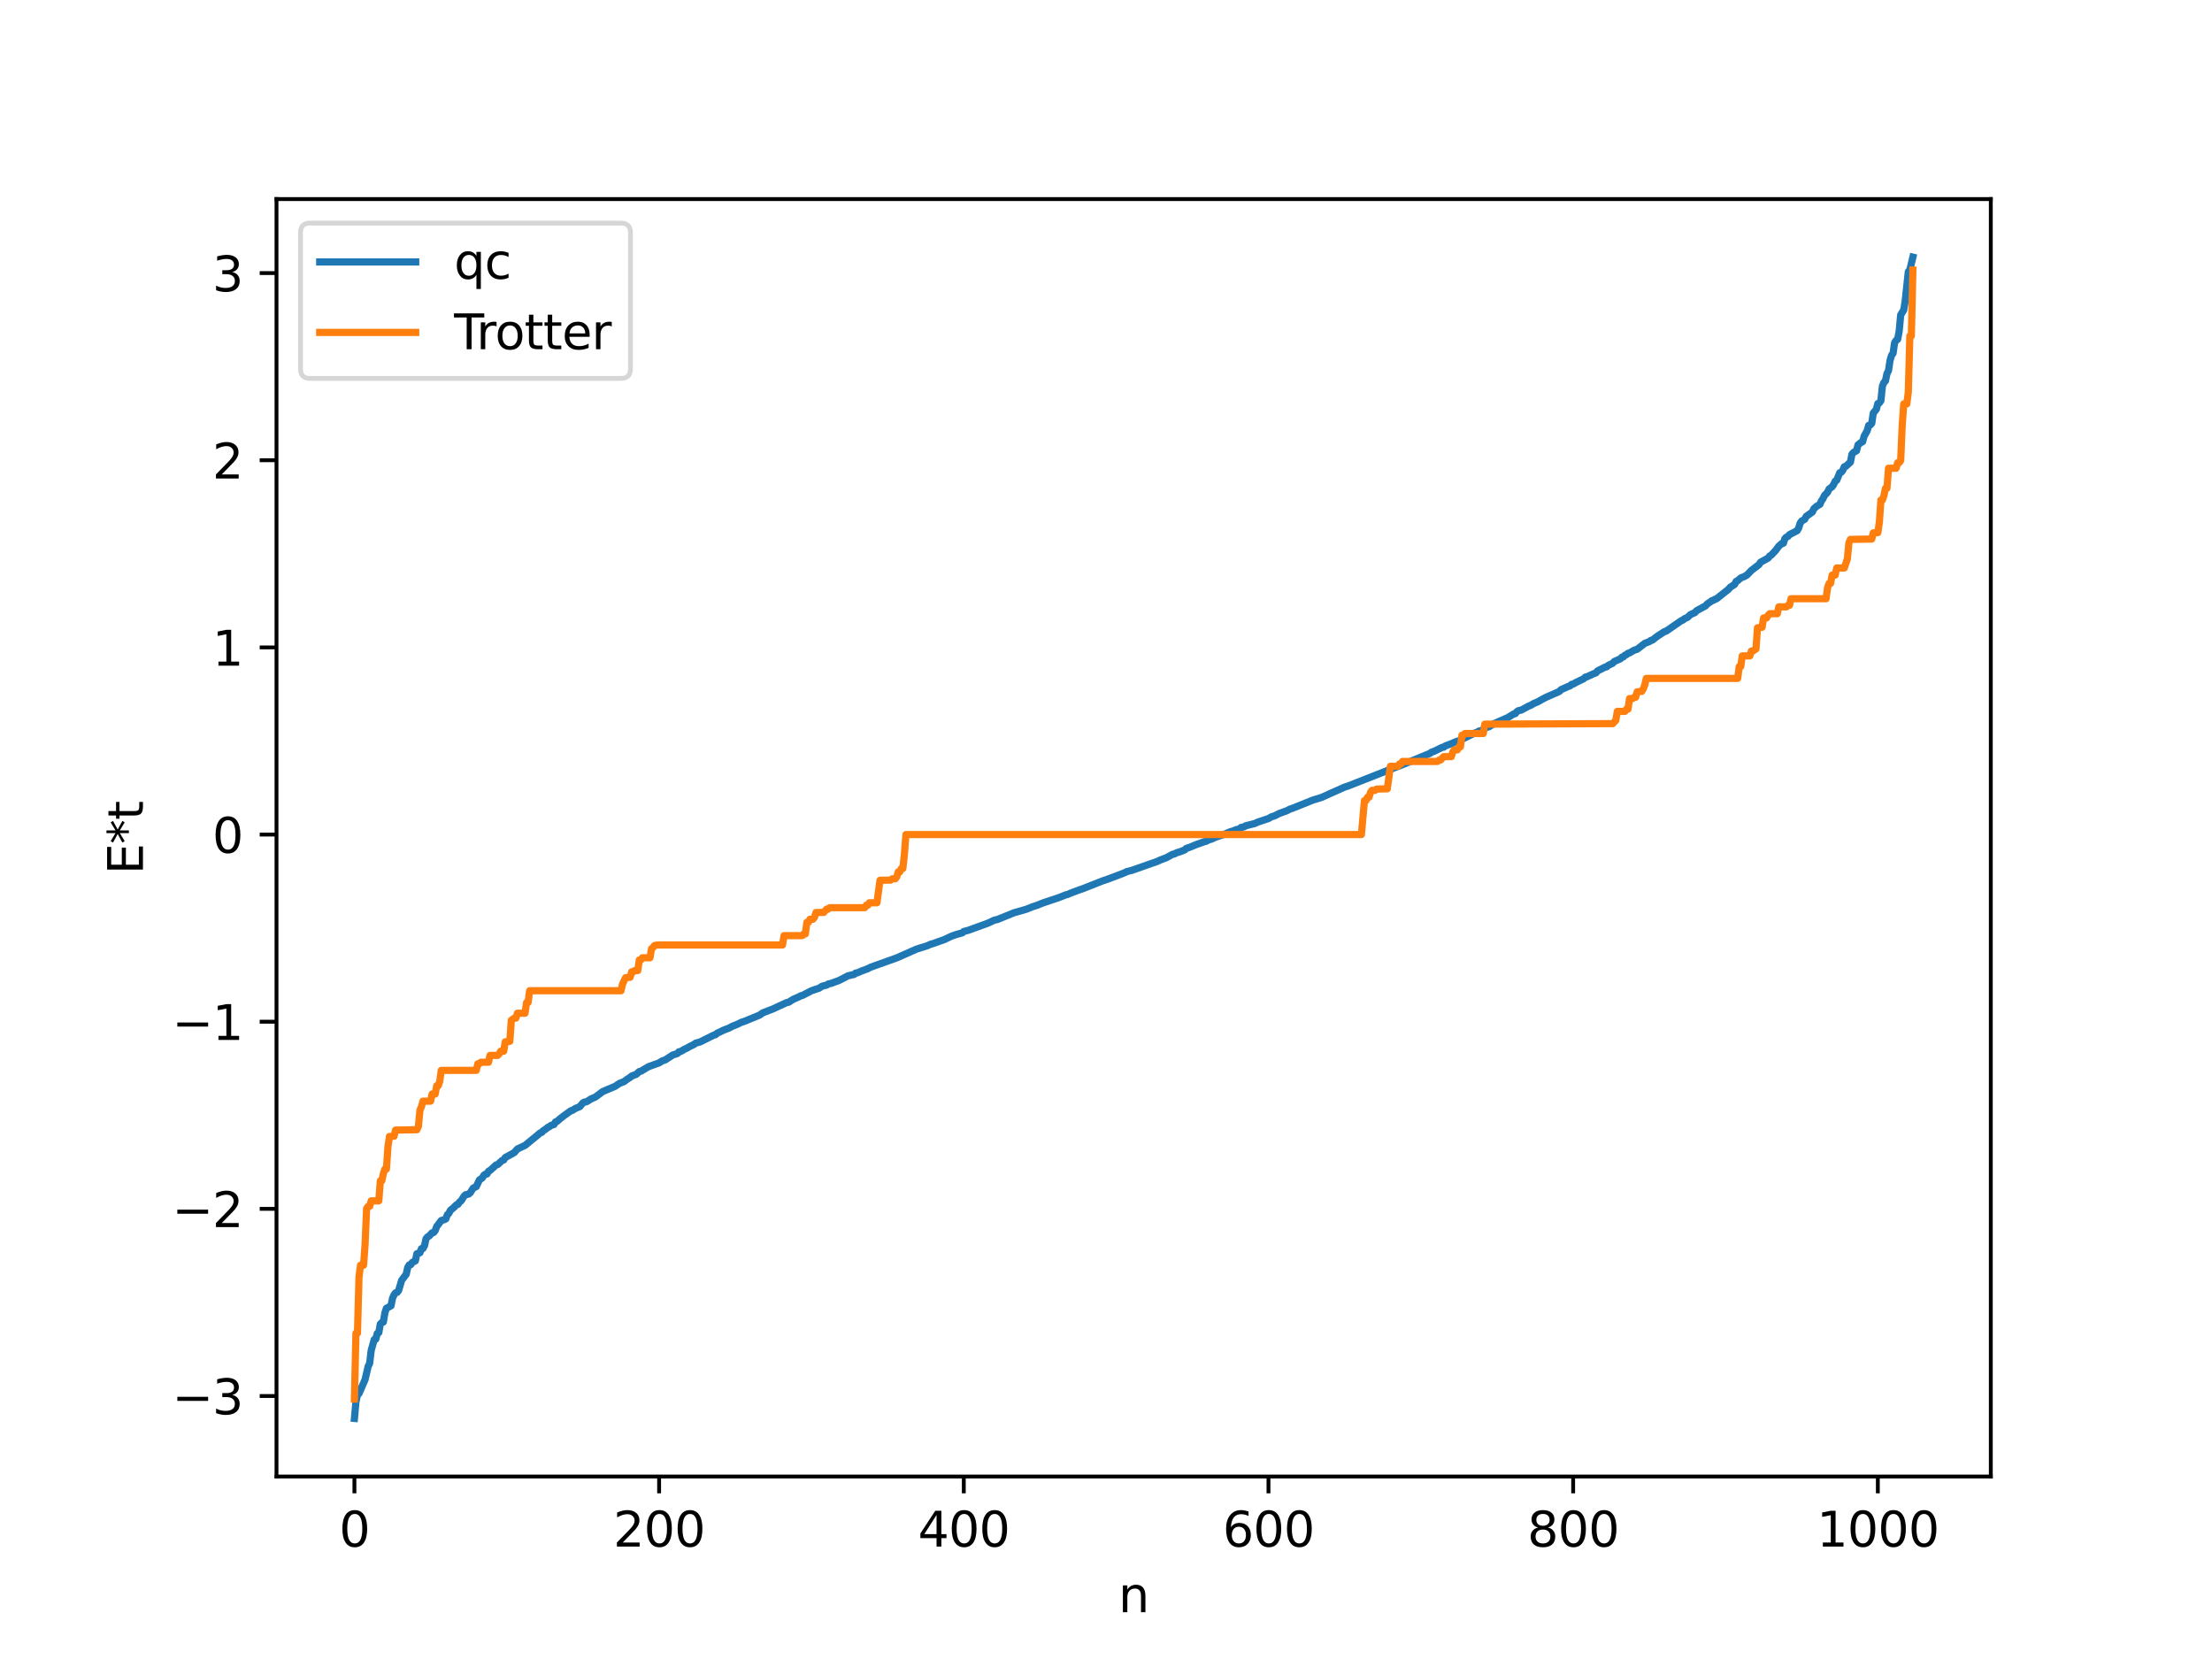 <?xml version="1.0" encoding="utf-8" standalone="no"?>
<!DOCTYPE svg PUBLIC "-//W3C//DTD SVG 1.1//EN"
  "http://www.w3.org/Graphics/SVG/1.1/DTD/svg11.dtd">
<svg xmlns:xlink="http://www.w3.org/1999/xlink" width="460.8pt" height="345.6pt" viewBox="0 0 460.8 345.6" xmlns="http://www.w3.org/2000/svg" version="1.1">
 <defs>
  <style type="text/css">*{stroke-linejoin: round; stroke-linecap: butt}</style>
 </defs>
 <g id="figure_1">
  <g id="patch_1">
   <path d="M 0 345.6 
L 460.8 345.6 
L 460.8 0 
L 0 0 
z
" style="fill: #ffffff"/>
  </g>
  <g id="axes_1">
   <g id="patch_2">
    <path d="M 57.6 307.584 
L 414.72 307.584 
L 414.72 41.472 
L 57.6 41.472 
z
" style="fill: #ffffff"/>
   </g>
   <g id="matplotlib.axis_1">
    <g id="xtick_1">
     <g id="line2d_1">
      <defs>
       <path id="mfb6d22812a" d="M 0 0 
L 0 3.5 
" style="stroke: #000000; stroke-width: 0.8"/>
      </defs>
      <g>
       <use xlink:href="#mfb6d22812a" x="73.833" y="307.584" style="stroke: #000000; stroke-width: 0.8"/>
      </g>
     </g>
     <g id="text_1">
      <!-- 0 -->
      <g transform="translate(70.651 322.182) scale(0.1 -0.1)">
       <defs>
        <path id="DejaVuSans-30" d="M 2034 4250 
Q 1547 4250 1301 3770 
Q 1056 3291 1056 2328 
Q 1056 1369 1301 889 
Q 1547 409 2034 409 
Q 2525 409 2770 889 
Q 3016 1369 3016 2328 
Q 3016 3291 2770 3770 
Q 2525 4250 2034 4250 
z
M 2034 4750 
Q 2819 4750 3233 4129 
Q 3647 3509 3647 2328 
Q 3647 1150 3233 529 
Q 2819 -91 2034 -91 
Q 1250 -91 836 529 
Q 422 1150 422 2328 
Q 422 3509 836 4129 
Q 1250 4750 2034 4750 
z
" transform="scale(0.016)"/>
       </defs>
       <use xlink:href="#DejaVuSans-30"/>
      </g>
     </g>
    </g>
    <g id="xtick_2">
     <g id="line2d_2">
      <g>
       <use xlink:href="#mfb6d22812a" x="137.304" y="307.584" style="stroke: #000000; stroke-width: 0.8"/>
      </g>
     </g>
     <g id="text_2">
      <!-- 200 -->
      <g transform="translate(127.76 322.182) scale(0.1 -0.1)">
       <defs>
        <path id="DejaVuSans-32" d="M 1228 531 
L 3431 531 
L 3431 0 
L 469 0 
L 469 531 
Q 828 903 1448 1529 
Q 2069 2156 2228 2338 
Q 2531 2678 2651 2914 
Q 2772 3150 2772 3378 
Q 2772 3750 2511 3984 
Q 2250 4219 1831 4219 
Q 1534 4219 1204 4116 
Q 875 4013 500 3803 
L 500 4441 
Q 881 4594 1212 4672 
Q 1544 4750 1819 4750 
Q 2544 4750 2975 4387 
Q 3406 4025 3406 3419 
Q 3406 3131 3298 2873 
Q 3191 2616 2906 2266 
Q 2828 2175 2409 1742 
Q 1991 1309 1228 531 
z
" transform="scale(0.016)"/>
       </defs>
       <use xlink:href="#DejaVuSans-32"/>
       <use xlink:href="#DejaVuSans-30" x="63.623"/>
       <use xlink:href="#DejaVuSans-30" x="127.246"/>
      </g>
     </g>
    </g>
    <g id="xtick_3">
     <g id="line2d_3">
      <g>
       <use xlink:href="#mfb6d22812a" x="200.775" y="307.584" style="stroke: #000000; stroke-width: 0.8"/>
      </g>
     </g>
     <g id="text_3">
      <!-- 400 -->
      <g transform="translate(191.231 322.182) scale(0.1 -0.1)">
       <defs>
        <path id="DejaVuSans-34" d="M 2419 4116 
L 825 1625 
L 2419 1625 
L 2419 4116 
z
M 2253 4666 
L 3047 4666 
L 3047 1625 
L 3713 1625 
L 3713 1100 
L 3047 1100 
L 3047 0 
L 2419 0 
L 2419 1100 
L 313 1100 
L 313 1709 
L 2253 4666 
z
" transform="scale(0.016)"/>
       </defs>
       <use xlink:href="#DejaVuSans-34"/>
       <use xlink:href="#DejaVuSans-30" x="63.623"/>
       <use xlink:href="#DejaVuSans-30" x="127.246"/>
      </g>
     </g>
    </g>
    <g id="xtick_4">
     <g id="line2d_4">
      <g>
       <use xlink:href="#mfb6d22812a" x="264.246" y="307.584" style="stroke: #000000; stroke-width: 0.8"/>
      </g>
     </g>
     <g id="text_4">
      <!-- 600 -->
      <g transform="translate(254.702 322.182) scale(0.1 -0.1)">
       <defs>
        <path id="DejaVuSans-36" d="M 2113 2584 
Q 1688 2584 1439 2293 
Q 1191 2003 1191 1497 
Q 1191 994 1439 701 
Q 1688 409 2113 409 
Q 2538 409 2786 701 
Q 3034 994 3034 1497 
Q 3034 2003 2786 2293 
Q 2538 2584 2113 2584 
z
M 3366 4563 
L 3366 3988 
Q 3128 4100 2886 4159 
Q 2644 4219 2406 4219 
Q 1781 4219 1451 3797 
Q 1122 3375 1075 2522 
Q 1259 2794 1537 2939 
Q 1816 3084 2150 3084 
Q 2853 3084 3261 2657 
Q 3669 2231 3669 1497 
Q 3669 778 3244 343 
Q 2819 -91 2113 -91 
Q 1303 -91 875 529 
Q 447 1150 447 2328 
Q 447 3434 972 4092 
Q 1497 4750 2381 4750 
Q 2619 4750 2861 4703 
Q 3103 4656 3366 4563 
z
" transform="scale(0.016)"/>
       </defs>
       <use xlink:href="#DejaVuSans-36"/>
       <use xlink:href="#DejaVuSans-30" x="63.623"/>
       <use xlink:href="#DejaVuSans-30" x="127.246"/>
      </g>
     </g>
    </g>
    <g id="xtick_5">
     <g id="line2d_5">
      <g>
       <use xlink:href="#mfb6d22812a" x="327.717" y="307.584" style="stroke: #000000; stroke-width: 0.8"/>
      </g>
     </g>
     <g id="text_5">
      <!-- 800 -->
      <g transform="translate(318.173 322.182) scale(0.1 -0.1)">
       <defs>
        <path id="DejaVuSans-38" d="M 2034 2216 
Q 1584 2216 1326 1975 
Q 1069 1734 1069 1313 
Q 1069 891 1326 650 
Q 1584 409 2034 409 
Q 2484 409 2743 651 
Q 3003 894 3003 1313 
Q 3003 1734 2745 1975 
Q 2488 2216 2034 2216 
z
M 1403 2484 
Q 997 2584 770 2862 
Q 544 3141 544 3541 
Q 544 4100 942 4425 
Q 1341 4750 2034 4750 
Q 2731 4750 3128 4425 
Q 3525 4100 3525 3541 
Q 3525 3141 3298 2862 
Q 3072 2584 2669 2484 
Q 3125 2378 3379 2068 
Q 3634 1759 3634 1313 
Q 3634 634 3220 271 
Q 2806 -91 2034 -91 
Q 1263 -91 848 271 
Q 434 634 434 1313 
Q 434 1759 690 2068 
Q 947 2378 1403 2484 
z
M 1172 3481 
Q 1172 3119 1398 2916 
Q 1625 2713 2034 2713 
Q 2441 2713 2670 2916 
Q 2900 3119 2900 3481 
Q 2900 3844 2670 4047 
Q 2441 4250 2034 4250 
Q 1625 4250 1398 4047 
Q 1172 3844 1172 3481 
z
" transform="scale(0.016)"/>
       </defs>
       <use xlink:href="#DejaVuSans-38"/>
       <use xlink:href="#DejaVuSans-30" x="63.623"/>
       <use xlink:href="#DejaVuSans-30" x="127.246"/>
      </g>
     </g>
    </g>
    <g id="xtick_6">
     <g id="line2d_6">
      <g>
       <use xlink:href="#mfb6d22812a" x="391.188" y="307.584" style="stroke: #000000; stroke-width: 0.8"/>
      </g>
     </g>
     <g id="text_6">
      <!-- 1000 -->
      <g transform="translate(378.463 322.182) scale(0.1 -0.1)">
       <defs>
        <path id="DejaVuSans-31" d="M 794 531 
L 1825 531 
L 1825 4091 
L 703 3866 
L 703 4441 
L 1819 4666 
L 2450 4666 
L 2450 531 
L 3481 531 
L 3481 0 
L 794 0 
L 794 531 
z
" transform="scale(0.016)"/>
       </defs>
       <use xlink:href="#DejaVuSans-31"/>
       <use xlink:href="#DejaVuSans-30" x="63.623"/>
       <use xlink:href="#DejaVuSans-30" x="127.246"/>
       <use xlink:href="#DejaVuSans-30" x="190.869"/>
      </g>
     </g>
    </g>
    <g id="text_7">
     <!-- n -->
     <g transform="translate(232.991 335.861) scale(0.1 -0.1)">
      <defs>
       <path id="DejaVuSans-6e" d="M 3513 2113 
L 3513 0 
L 2938 0 
L 2938 2094 
Q 2938 2591 2744 2837 
Q 2550 3084 2163 3084 
Q 1697 3084 1428 2787 
Q 1159 2491 1159 1978 
L 1159 0 
L 581 0 
L 581 3500 
L 1159 3500 
L 1159 2956 
Q 1366 3272 1645 3428 
Q 1925 3584 2291 3584 
Q 2894 3584 3203 3211 
Q 3513 2838 3513 2113 
z
" transform="scale(0.016)"/>
      </defs>
      <use xlink:href="#DejaVuSans-6e"/>
     </g>
    </g>
   </g>
   <g id="matplotlib.axis_2">
    <g id="ytick_1">
     <g id="line2d_7">
      <defs>
       <path id="mc167077371" d="M 0 0 
L -3.5 0 
" style="stroke: #000000; stroke-width: 0.8"/>
      </defs>
      <g>
       <use xlink:href="#mc167077371" x="57.6" y="290.816" style="stroke: #000000; stroke-width: 0.8"/>
      </g>
     </g>
     <g id="text_8">
      <!-- −3 -->
      <g transform="translate(35.858 294.615) scale(0.1 -0.1)">
       <defs>
        <path id="DejaVuSans-2212" d="M 678 2272 
L 4684 2272 
L 4684 1741 
L 678 1741 
L 678 2272 
z
" transform="scale(0.016)"/>
        <path id="DejaVuSans-33" d="M 2597 2516 
Q 3050 2419 3304 2112 
Q 3559 1806 3559 1356 
Q 3559 666 3084 287 
Q 2609 -91 1734 -91 
Q 1441 -91 1130 -33 
Q 819 25 488 141 
L 488 750 
Q 750 597 1062 519 
Q 1375 441 1716 441 
Q 2309 441 2620 675 
Q 2931 909 2931 1356 
Q 2931 1769 2642 2001 
Q 2353 2234 1838 2234 
L 1294 2234 
L 1294 2753 
L 1863 2753 
Q 2328 2753 2575 2939 
Q 2822 3125 2822 3475 
Q 2822 3834 2567 4026 
Q 2313 4219 1838 4219 
Q 1578 4219 1281 4162 
Q 984 4106 628 3988 
L 628 4550 
Q 988 4650 1302 4700 
Q 1616 4750 1894 4750 
Q 2613 4750 3031 4423 
Q 3450 4097 3450 3541 
Q 3450 3153 3228 2886 
Q 3006 2619 2597 2516 
z
" transform="scale(0.016)"/>
       </defs>
       <use xlink:href="#DejaVuSans-2212"/>
       <use xlink:href="#DejaVuSans-33" x="83.789"/>
      </g>
     </g>
    </g>
    <g id="ytick_2">
     <g id="line2d_8">
      <g>
       <use xlink:href="#mc167077371" x="57.6" y="251.829" style="stroke: #000000; stroke-width: 0.8"/>
      </g>
     </g>
     <g id="text_9">
      <!-- −2 -->
      <g transform="translate(35.858 255.628) scale(0.1 -0.1)">
       <use xlink:href="#DejaVuSans-2212"/>
       <use xlink:href="#DejaVuSans-32" x="83.789"/>
      </g>
     </g>
    </g>
    <g id="ytick_3">
     <g id="line2d_9">
      <g>
       <use xlink:href="#mc167077371" x="57.6" y="212.841" style="stroke: #000000; stroke-width: 0.8"/>
      </g>
     </g>
     <g id="text_10">
      <!-- −1 -->
      <g transform="translate(35.858 216.64) scale(0.1 -0.1)">
       <use xlink:href="#DejaVuSans-2212"/>
       <use xlink:href="#DejaVuSans-31" x="83.789"/>
      </g>
     </g>
    </g>
    <g id="ytick_4">
     <g id="line2d_10">
      <g>
       <use xlink:href="#mc167077371" x="57.6" y="173.854" style="stroke: #000000; stroke-width: 0.8"/>
      </g>
     </g>
     <g id="text_11">
      <!-- 0 -->
      <g transform="translate(44.237 177.653) scale(0.1 -0.1)">
       <use xlink:href="#DejaVuSans-30"/>
      </g>
     </g>
    </g>
    <g id="ytick_5">
     <g id="line2d_11">
      <g>
       <use xlink:href="#mc167077371" x="57.6" y="134.866" style="stroke: #000000; stroke-width: 0.8"/>
      </g>
     </g>
     <g id="text_12">
      <!-- 1 -->
      <g transform="translate(44.237 138.666) scale(0.1 -0.1)">
       <use xlink:href="#DejaVuSans-31"/>
      </g>
     </g>
    </g>
    <g id="ytick_6">
     <g id="line2d_12">
      <g>
       <use xlink:href="#mc167077371" x="57.6" y="95.879" style="stroke: #000000; stroke-width: 0.8"/>
      </g>
     </g>
     <g id="text_13">
      <!-- 2 -->
      <g transform="translate(44.237 99.678) scale(0.1 -0.1)">
       <use xlink:href="#DejaVuSans-32"/>
      </g>
     </g>
    </g>
    <g id="ytick_7">
     <g id="line2d_13">
      <g>
       <use xlink:href="#mc167077371" x="57.6" y="56.891" style="stroke: #000000; stroke-width: 0.8"/>
      </g>
     </g>
     <g id="text_14">
      <!-- 3 -->
      <g transform="translate(44.237 60.691) scale(0.1 -0.1)">
       <use xlink:href="#DejaVuSans-33"/>
      </g>
     </g>
    </g>
    <g id="text_15">
     <!-- E*t -->
     <g transform="translate(29.778 182.148) rotate(-90) scale(0.1 -0.1)">
      <defs>
       <path id="DejaVuSans-45" d="M 628 4666 
L 3578 4666 
L 3578 4134 
L 1259 4134 
L 1259 2753 
L 3481 2753 
L 3481 2222 
L 1259 2222 
L 1259 531 
L 3634 531 
L 3634 0 
L 628 0 
L 628 4666 
z
" transform="scale(0.016)"/>
       <path id="DejaVuSans-2a" d="M 3009 3897 
L 1888 3291 
L 3009 2681 
L 2828 2375 
L 1778 3009 
L 1778 1831 
L 1422 1831 
L 1422 3009 
L 372 2375 
L 191 2681 
L 1313 3291 
L 191 3897 
L 372 4206 
L 1422 3572 
L 1422 4750 
L 1778 4750 
L 1778 3572 
L 2828 4206 
L 3009 3897 
z
" transform="scale(0.016)"/>
       <path id="DejaVuSans-74" d="M 1172 4494 
L 1172 3500 
L 2356 3500 
L 2356 3053 
L 1172 3053 
L 1172 1153 
Q 1172 725 1289 603 
Q 1406 481 1766 481 
L 2356 481 
L 2356 0 
L 1766 0 
Q 1100 0 847 248 
Q 594 497 594 1153 
L 594 3053 
L 172 3053 
L 172 3500 
L 594 3500 
L 594 4494 
L 1172 4494 
z
" transform="scale(0.016)"/>
      </defs>
      <use xlink:href="#DejaVuSans-45"/>
      <use xlink:href="#DejaVuSans-2a" x="63.184"/>
      <use xlink:href="#DejaVuSans-74" x="113.184"/>
     </g>
    </g>
   </g>
   <g id="line2d_14">
    <path d="M 73.833 295.488 
L 74.15 292.014 
L 74.467 290.581 
L 74.785 290.311 
L 76.054 287.384 
L 76.689 284.663 
L 77.006 284.007 
L 77.324 281.334 
L 77.958 279.053 
L 78.276 278.988 
L 78.593 277.773 
L 78.91 277.613 
L 79.228 275.825 
L 79.545 275.497 
L 79.862 275.396 
L 80.18 273.482 
L 80.497 272.535 
L 81.449 272.031 
L 81.767 270.471 
L 82.084 269.737 
L 82.401 269.321 
L 82.719 269.226 
L 83.036 268.856 
L 83.671 266.709 
L 84.623 265.435 
L 84.94 264.02 
L 85.258 263.493 
L 85.575 263.448 
L 85.892 262.974 
L 86.527 262.665 
L 86.844 261.181 
L 87.479 260.97 
L 87.796 260.113 
L 88.114 260.081 
L 88.431 259.489 
L 88.748 258.06 
L 89.066 257.668 
L 89.383 257.489 
L 90.018 256.814 
L 90.335 256.76 
L 90.653 256.37 
L 90.97 255.517 
L 91.922 254.258 
L 92.557 254.081 
L 92.874 253.915 
L 93.191 253.047 
L 93.509 252.765 
L 93.826 252.125 
L 94.461 251.611 
L 95.096 250.978 
L 95.413 250.875 
L 95.73 250.383 
L 96.048 250.179 
L 96.682 249.166 
L 97 248.881 
L 97.634 248.745 
L 97.952 248.473 
L 98.586 247.49 
L 99.221 247.189 
L 99.856 245.817 
L 100.491 245.361 
L 100.808 244.815 
L 101.125 244.602 
L 101.443 244.568 
L 101.76 244.001 
L 102.077 243.835 
L 103.347 242.681 
L 103.664 242.601 
L 104.616 241.736 
L 104.934 241.646 
L 105.251 241.136 
L 106.838 240.269 
L 107.155 240.076 
L 107.79 239.348 
L 109.377 238.606 
L 111.915 236.534 
L 112.55 235.988 
L 112.867 235.891 
L 113.185 235.516 
L 113.502 235.352 
L 114.137 234.845 
L 114.454 234.712 
L 114.772 234.437 
L 115.406 234.258 
L 115.724 233.713 
L 116.041 233.611 
L 116.676 233.045 
L 117.628 232.315 
L 118.897 231.407 
L 119.215 231.323 
L 119.849 230.919 
L 120.801 230.521 
L 121.436 229.745 
L 121.753 229.576 
L 122.071 229.552 
L 122.388 229.407 
L 123.023 228.984 
L 123.658 228.684 
L 123.975 228.571 
L 125.562 227.392 
L 128.1 226.319 
L 129.053 225.691 
L 130.005 225.31 
L 130.639 224.83 
L 131.274 224.434 
L 131.591 224.158 
L 132.543 223.797 
L 133.178 223.223 
L 133.496 223.163 
L 135.082 222.217 
L 137.304 221.414 
L 137.939 221.014 
L 138.573 220.8 
L 140.16 219.77 
L 141.112 219.475 
L 141.429 219.102 
L 141.747 219.072 
L 142.699 218.512 
L 143.016 218.392 
L 143.651 218.025 
L 144.603 217.56 
L 144.92 217.304 
L 145.872 217.045 
L 148.729 215.618 
L 149.046 215.553 
L 149.363 215.251 
L 149.998 214.968 
L 150.633 214.64 
L 151.902 214.151 
L 152.537 213.803 
L 153.489 213.425 
L 154.441 212.964 
L 155.076 212.762 
L 158.249 211.457 
L 158.884 211.003 
L 159.836 210.632 
L 161.105 210.144 
L 161.74 209.84 
L 163.962 208.821 
L 164.279 208.79 
L 165.231 208.181 
L 166.5 207.625 
L 166.818 207.431 
L 167.135 207.381 
L 169.039 206.388 
L 170.626 205.858 
L 171.261 205.449 
L 172.213 205.208 
L 172.53 204.978 
L 173.165 204.849 
L 173.8 204.609 
L 174.752 204.262 
L 175.386 203.94 
L 176.656 203.279 
L 177.925 202.989 
L 178.243 202.707 
L 178.56 202.677 
L 179.512 202.266 
L 180.781 201.792 
L 181.416 201.469 
L 186.811 199.54 
L 190.937 197.717 
L 191.889 197.418 
L 192.524 197.222 
L 193.158 197.022 
L 193.793 196.726 
L 194.745 196.44 
L 195.697 196.089 
L 196.649 195.764 
L 198.236 195.012 
L 199.188 194.684 
L 200.458 194.327 
L 200.775 194.043 
L 201.727 193.792 
L 205.853 192.295 
L 207.122 191.692 
L 207.757 191.556 
L 211.248 190.14 
L 213.786 189.417 
L 215.056 188.907 
L 216.008 188.6 
L 217.277 188.092 
L 220.451 187.033 
L 221.086 186.79 
L 222.038 186.405 
L 222.355 186.354 
L 222.99 186.071 
L 224.894 185.354 
L 225.529 185.148 
L 229.654 183.518 
L 230.606 183.2 
L 233.78 182.005 
L 234.415 181.744 
L 234.732 181.564 
L 235.684 181.344 
L 241.079 179.447 
L 241.714 179.153 
L 242.983 178.672 
L 244.253 177.97 
L 244.57 177.918 
L 245.205 177.613 
L 245.839 177.425 
L 246.791 177.064 
L 247.109 176.747 
L 247.743 176.538 
L 249.33 175.89 
L 249.965 175.679 
L 250.917 175.333 
L 251.234 175.257 
L 251.869 174.944 
L 252.504 174.757 
L 253.139 174.447 
L 255.043 173.785 
L 256.312 173.262 
L 256.947 173.077 
L 257.581 172.814 
L 258.216 172.678 
L 258.534 172.362 
L 259.168 172.252 
L 259.486 172.028 
L 261.39 171.552 
L 262.024 171.261 
L 264.246 170.517 
L 264.881 170.148 
L 265.515 169.962 
L 266.467 169.472 
L 268.054 168.896 
L 268.689 168.562 
L 269.324 168.354 
L 273.449 166.692 
L 274.084 166.494 
L 275.353 166.103 
L 277.575 165.093 
L 278.844 164.54 
L 280.114 163.961 
L 280.748 163.769 
L 290.586 159.899 
L 291.856 159.423 
L 297.886 156.939 
L 298.203 156.696 
L 298.838 156.472 
L 300.424 155.684 
L 300.742 155.653 
L 301.059 155.406 
L 302.329 154.933 
L 303.281 154.508 
L 303.915 154.32 
L 306.772 152.913 
L 307.406 152.618 
L 307.724 152.583 
L 308.041 152.31 
L 308.676 152.164 
L 309.628 151.556 
L 310.262 151.362 
L 311.215 150.746 
L 314.071 149.505 
L 315.34 148.724 
L 315.658 148.672 
L 315.975 148.269 
L 316.292 148.051 
L 316.927 147.913 
L 318.514 147.057 
L 318.831 146.955 
L 319.466 146.577 
L 320.418 146.166 
L 321.053 145.796 
L 322.005 145.289 
L 324.861 144.031 
L 325.178 143.671 
L 326.765 142.971 
L 327.082 142.875 
L 327.4 142.555 
L 327.717 142.515 
L 328.352 142.145 
L 329.939 141.382 
L 330.256 141.051 
L 330.573 140.994 
L 331.843 140.408 
L 332.477 140.163 
L 332.795 139.765 
L 334.381 138.968 
L 334.699 138.913 
L 335.016 138.614 
L 335.651 138.313 
L 335.968 138.155 
L 336.286 137.794 
L 337.555 137.247 
L 337.872 136.892 
L 338.19 136.834 
L 338.507 136.486 
L 338.824 136.38 
L 339.142 136.089 
L 339.459 136.018 
L 340.411 135.456 
L 341.046 135.256 
L 341.681 134.767 
L 342.633 134.02 
L 343.585 133.663 
L 343.902 133.404 
L 344.22 133.353 
L 345.172 132.596 
L 346.441 131.768 
L 346.758 131.559 
L 347.076 131.49 
L 350.249 129.294 
L 350.567 129.191 
L 350.884 128.901 
L 351.519 128.624 
L 352.153 128.029 
L 353.105 127.601 
L 353.423 127.224 
L 355.327 126.192 
L 355.644 125.811 
L 356.279 125.396 
L 356.596 125.141 
L 356.914 125.073 
L 357.231 124.84 
L 357.548 124.766 
L 360.087 122.75 
L 360.405 122.363 
L 361.357 121.731 
L 361.674 121.112 
L 361.991 120.958 
L 362.626 120.4 
L 363.261 120.154 
L 363.896 119.814 
L 364.848 118.829 
L 366.434 117.613 
L 366.752 117.123 
L 368.339 116.259 
L 368.656 115.823 
L 368.973 115.657 
L 369.925 114.636 
L 370.56 113.771 
L 371.195 113.217 
L 371.512 113.163 
L 371.829 112.205 
L 372.147 111.883 
L 372.464 111.743 
L 372.781 111.372 
L 374.368 110.555 
L 374.686 110.023 
L 375.003 108.994 
L 375.32 108.536 
L 375.955 108.175 
L 376.272 107.569 
L 377.542 106.667 
L 377.859 105.97 
L 378.494 105.425 
L 379.129 105.054 
L 379.446 104.323 
L 379.763 103.876 
L 380.081 103.203 
L 380.715 102.549 
L 381.033 101.859 
L 381.667 101.405 
L 381.985 100.925 
L 382.302 100.234 
L 382.62 100.049 
L 383.254 98.485 
L 383.572 98.369 
L 383.889 97.969 
L 384.206 97.229 
L 384.524 97.138 
L 385.476 96.264 
L 385.793 94.636 
L 386.11 94.253 
L 386.745 93.906 
L 387.062 92.672 
L 387.697 92.171 
L 388.015 92.018 
L 388.332 90.867 
L 388.967 89.734 
L 389.284 88.611 
L 389.601 88.544 
L 389.919 88.182 
L 390.236 86.045 
L 390.871 85.278 
L 391.188 84.07 
L 391.505 83.928 
L 391.823 83.489 
L 392.14 80.428 
L 392.458 79.667 
L 392.775 79.344 
L 393.092 77.825 
L 393.41 77.21 
L 393.727 75.09 
L 394.044 74.029 
L 394.362 73.592 
L 394.679 71.397 
L 394.996 70.899 
L 395.314 70.682 
L 395.631 68.996 
L 395.948 65.601 
L 396.583 64.598 
L 396.9 62.587 
L 397.535 56.614 
L 397.853 56.212 
L 398.487 53.568 
L 398.487 53.568 
" clip-path="url(#p79265fd528)" style="fill: none; stroke: #1f77b4; stroke-width: 1.5; stroke-linecap: square"/>
   </g>
   <g id="line2d_15">
    <path d="M 73.833 291.452 
L 74.15 277.73 
L 74.467 277.73 
L 74.785 266 
L 75.102 263.564 
L 75.737 263.564 
L 76.054 259.175 
L 76.372 251.766 
L 76.689 251.311 
L 77.006 251.311 
L 77.324 250.165 
L 78.91 250.165 
L 79.228 245.985 
L 79.545 245.985 
L 79.862 244.472 
L 80.18 243.537 
L 80.497 243.537 
L 80.815 238.915 
L 81.132 236.739 
L 82.084 236.702 
L 82.401 235.414 
L 86.844 235.341 
L 87.162 234.636 
L 87.479 231.287 
L 87.796 230.546 
L 88.114 229.387 
L 89.7 229.387 
L 90.018 227.905 
L 90.653 227.905 
L 90.97 226.185 
L 91.287 226.185 
L 91.605 225.288 
L 91.922 222.982 
L 99.221 222.982 
L 99.539 221.608 
L 99.856 221.608 
L 100.173 221.283 
L 101.76 221.283 
L 102.077 219.859 
L 103.664 219.859 
L 103.981 219.538 
L 104.299 218.982 
L 104.934 218.982 
L 105.251 217.029 
L 106.203 216.931 
L 106.52 212.523 
L 107.155 212.088 
L 107.472 212.088 
L 107.79 211.073 
L 109.377 211.073 
L 109.694 208.845 
L 110.011 208.845 
L 110.329 206.384 
L 129.37 206.384 
L 129.687 204.986 
L 130.322 203.671 
L 131.274 203.587 
L 131.591 202.443 
L 131.909 202.443 
L 132.226 202.182 
L 132.861 202.182 
L 133.178 199.98 
L 133.496 199.98 
L 133.813 199.518 
L 135.4 199.518 
L 135.717 197.641 
L 136.034 197.387 
L 136.352 196.963 
L 136.986 196.856 
L 163.01 196.856 
L 163.327 194.907 
L 167.135 194.907 
L 167.453 194.551 
L 167.77 194.551 
L 168.087 192.139 
L 168.405 192.139 
L 168.722 191.495 
L 169.357 191.495 
L 169.674 191.08 
L 169.991 190.084 
L 171.578 190.084 
L 172.213 189.383 
L 172.53 189.383 
L 172.848 189.085 
L 180.147 189.085 
L 180.464 188.573 
L 180.781 188.573 
L 181.099 188.07 
L 182.686 188.07 
L 183.32 183.382 
L 185.542 183.34 
L 185.859 183.068 
L 186.494 183.068 
L 186.811 182.656 
L 187.129 181.625 
L 187.446 181.625 
L 187.763 180.927 
L 188.081 180.927 
L 188.398 178.011 
L 188.715 173.854 
L 283.605 173.854 
L 284.239 166.781 
L 284.557 166.781 
L 284.874 166.082 
L 285.191 166.082 
L 285.509 165.051 
L 285.826 164.64 
L 286.461 164.64 
L 286.778 164.368 
L 289 164.326 
L 289.634 159.637 
L 291.221 159.637 
L 291.539 159.135 
L 291.856 159.135 
L 292.173 158.622 
L 299.472 158.622 
L 299.79 158.325 
L 300.107 158.325 
L 300.742 157.623 
L 302.329 157.623 
L 302.646 156.628 
L 302.963 156.212 
L 303.598 156.212 
L 303.915 155.569 
L 304.233 155.569 
L 304.55 153.156 
L 304.867 153.156 
L 305.185 152.8 
L 308.993 152.8 
L 309.31 150.851 
L 335.968 150.744 
L 336.603 150.067 
L 336.92 148.189 
L 338.507 148.189 
L 338.824 147.728 
L 339.142 147.728 
L 339.459 145.526 
L 340.094 145.526 
L 340.411 145.265 
L 340.729 145.265 
L 341.046 144.121 
L 341.681 144.037 
L 341.998 144.037 
L 342.315 143.528 
L 342.633 142.722 
L 342.95 141.323 
L 361.991 141.323 
L 362.309 138.862 
L 362.626 138.862 
L 362.943 136.635 
L 364.53 136.635 
L 364.848 135.62 
L 365.165 135.62 
L 365.8 135.184 
L 366.117 130.777 
L 367.069 130.678 
L 367.386 128.725 
L 368.021 128.725 
L 368.339 128.17 
L 368.656 127.849 
L 370.243 127.849 
L 370.56 126.424 
L 372.147 126.424 
L 372.464 126.099 
L 372.781 126.099 
L 373.099 124.725 
L 380.398 124.725 
L 380.715 122.419 
L 381.033 121.523 
L 381.35 121.523 
L 381.667 119.802 
L 382.302 119.802 
L 382.62 118.321 
L 384.206 118.321 
L 384.841 116.421 
L 385.158 113.071 
L 385.476 112.366 
L 389.919 112.293 
L 390.236 111.006 
L 391.188 110.968 
L 391.505 108.793 
L 391.823 104.171 
L 392.14 104.171 
L 392.458 103.236 
L 392.775 101.723 
L 393.092 101.723 
L 393.41 97.543 
L 394.996 97.543 
L 395.314 96.396 
L 395.631 96.396 
L 395.948 95.942 
L 396.266 88.533 
L 396.583 84.144 
L 397.218 84.144 
L 397.535 81.708 
L 397.853 69.978 
L 398.17 69.978 
L 398.487 56.255 
L 398.487 56.255 
" clip-path="url(#p79265fd528)" style="fill: none; stroke: #ff7f0e; stroke-width: 1.5; stroke-linecap: square"/>
   </g>
   <g id="patch_3">
    <path d="M 57.6 307.584 
L 57.6 41.472 
" style="fill: none; stroke: #000000; stroke-width: 0.8; stroke-linejoin: miter; stroke-linecap: square"/>
   </g>
   <g id="patch_4">
    <path d="M 414.72 307.584 
L 414.72 41.472 
" style="fill: none; stroke: #000000; stroke-width: 0.8; stroke-linejoin: miter; stroke-linecap: square"/>
   </g>
   <g id="patch_5">
    <path d="M 57.6 307.584 
L 414.72 307.584 
" style="fill: none; stroke: #000000; stroke-width: 0.8; stroke-linejoin: miter; stroke-linecap: square"/>
   </g>
   <g id="patch_6">
    <path d="M 57.6 41.472 
L 414.72 41.472 
" style="fill: none; stroke: #000000; stroke-width: 0.8; stroke-linejoin: miter; stroke-linecap: square"/>
   </g>
   <g id="legend_1">
    <g id="patch_7">
     <path d="M 64.6 78.828 
L 129.342 78.828 
Q 131.342 78.828 131.342 76.828 
L 131.342 48.472 
Q 131.342 46.472 129.342 46.472 
L 64.6 46.472 
Q 62.6 46.472 62.6 48.472 
L 62.6 76.828 
Q 62.6 78.828 64.6 78.828 
z
" style="fill: #ffffff; opacity: 0.8; stroke: #cccccc; stroke-linejoin: miter"/>
    </g>
    <g id="line2d_16">
     <path d="M 66.6 54.57 
L 76.6 54.57 
L 86.6 54.57 
" style="fill: none; stroke: #1f77b4; stroke-width: 1.5; stroke-linecap: square"/>
    </g>
    <g id="text_16">
     <!-- qc -->
     <g transform="translate(94.6 58.07) scale(0.1 -0.1)">
      <defs>
       <path id="DejaVuSans-71" d="M 947 1747 
Q 947 1113 1208 752 
Q 1469 391 1925 391 
Q 2381 391 2643 752 
Q 2906 1113 2906 1747 
Q 2906 2381 2643 2742 
Q 2381 3103 1925 3103 
Q 1469 3103 1208 2742 
Q 947 2381 947 1747 
z
M 2906 525 
Q 2725 213 2448 61 
Q 2172 -91 1784 -91 
Q 1150 -91 751 415 
Q 353 922 353 1747 
Q 353 2572 751 3078 
Q 1150 3584 1784 3584 
Q 2172 3584 2448 3432 
Q 2725 3281 2906 2969 
L 2906 3500 
L 3481 3500 
L 3481 -1331 
L 2906 -1331 
L 2906 525 
z
" transform="scale(0.016)"/>
       <path id="DejaVuSans-63" d="M 3122 3366 
L 3122 2828 
Q 2878 2963 2633 3030 
Q 2388 3097 2138 3097 
Q 1578 3097 1268 2742 
Q 959 2388 959 1747 
Q 959 1106 1268 751 
Q 1578 397 2138 397 
Q 2388 397 2633 464 
Q 2878 531 3122 666 
L 3122 134 
Q 2881 22 2623 -34 
Q 2366 -91 2075 -91 
Q 1284 -91 818 406 
Q 353 903 353 1747 
Q 353 2603 823 3093 
Q 1294 3584 2113 3584 
Q 2378 3584 2631 3529 
Q 2884 3475 3122 3366 
z
" transform="scale(0.016)"/>
      </defs>
      <use xlink:href="#DejaVuSans-71"/>
      <use xlink:href="#DejaVuSans-63" x="63.477"/>
     </g>
    </g>
    <g id="line2d_17">
     <path d="M 66.6 69.249 
L 76.6 69.249 
L 86.6 69.249 
" style="fill: none; stroke: #ff7f0e; stroke-width: 1.5; stroke-linecap: square"/>
    </g>
    <g id="text_17">
     <!-- Trotter -->
     <g transform="translate(94.6 72.749) scale(0.1 -0.1)">
      <defs>
       <path id="DejaVuSans-54" d="M -19 4666 
L 3928 4666 
L 3928 4134 
L 2272 4134 
L 2272 0 
L 1638 0 
L 1638 4134 
L -19 4134 
L -19 4666 
z
" transform="scale(0.016)"/>
       <path id="DejaVuSans-72" d="M 2631 2963 
Q 2534 3019 2420 3045 
Q 2306 3072 2169 3072 
Q 1681 3072 1420 2755 
Q 1159 2438 1159 1844 
L 1159 0 
L 581 0 
L 581 3500 
L 1159 3500 
L 1159 2956 
Q 1341 3275 1631 3429 
Q 1922 3584 2338 3584 
Q 2397 3584 2469 3576 
Q 2541 3569 2628 3553 
L 2631 2963 
z
" transform="scale(0.016)"/>
       <path id="DejaVuSans-6f" d="M 1959 3097 
Q 1497 3097 1228 2736 
Q 959 2375 959 1747 
Q 959 1119 1226 758 
Q 1494 397 1959 397 
Q 2419 397 2687 759 
Q 2956 1122 2956 1747 
Q 2956 2369 2687 2733 
Q 2419 3097 1959 3097 
z
M 1959 3584 
Q 2709 3584 3137 3096 
Q 3566 2609 3566 1747 
Q 3566 888 3137 398 
Q 2709 -91 1959 -91 
Q 1206 -91 779 398 
Q 353 888 353 1747 
Q 353 2609 779 3096 
Q 1206 3584 1959 3584 
z
" transform="scale(0.016)"/>
       <path id="DejaVuSans-65" d="M 3597 1894 
L 3597 1613 
L 953 1613 
Q 991 1019 1311 708 
Q 1631 397 2203 397 
Q 2534 397 2845 478 
Q 3156 559 3463 722 
L 3463 178 
Q 3153 47 2828 -22 
Q 2503 -91 2169 -91 
Q 1331 -91 842 396 
Q 353 884 353 1716 
Q 353 2575 817 3079 
Q 1281 3584 2069 3584 
Q 2775 3584 3186 3129 
Q 3597 2675 3597 1894 
z
M 3022 2063 
Q 3016 2534 2758 2815 
Q 2500 3097 2075 3097 
Q 1594 3097 1305 2825 
Q 1016 2553 972 2059 
L 3022 2063 
z
" transform="scale(0.016)"/>
      </defs>
      <use xlink:href="#DejaVuSans-54"/>
      <use xlink:href="#DejaVuSans-72" x="46.334"/>
      <use xlink:href="#DejaVuSans-6f" x="85.197"/>
      <use xlink:href="#DejaVuSans-74" x="146.379"/>
      <use xlink:href="#DejaVuSans-74" x="185.588"/>
      <use xlink:href="#DejaVuSans-65" x="224.797"/>
      <use xlink:href="#DejaVuSans-72" x="286.32"/>
     </g>
    </g>
   </g>
  </g>
 </g>
 <defs>
  <clipPath id="p79265fd528">
   <rect x="57.6" y="41.472" width="357.12" height="266.112"/>
  </clipPath>
 </defs>
</svg>
